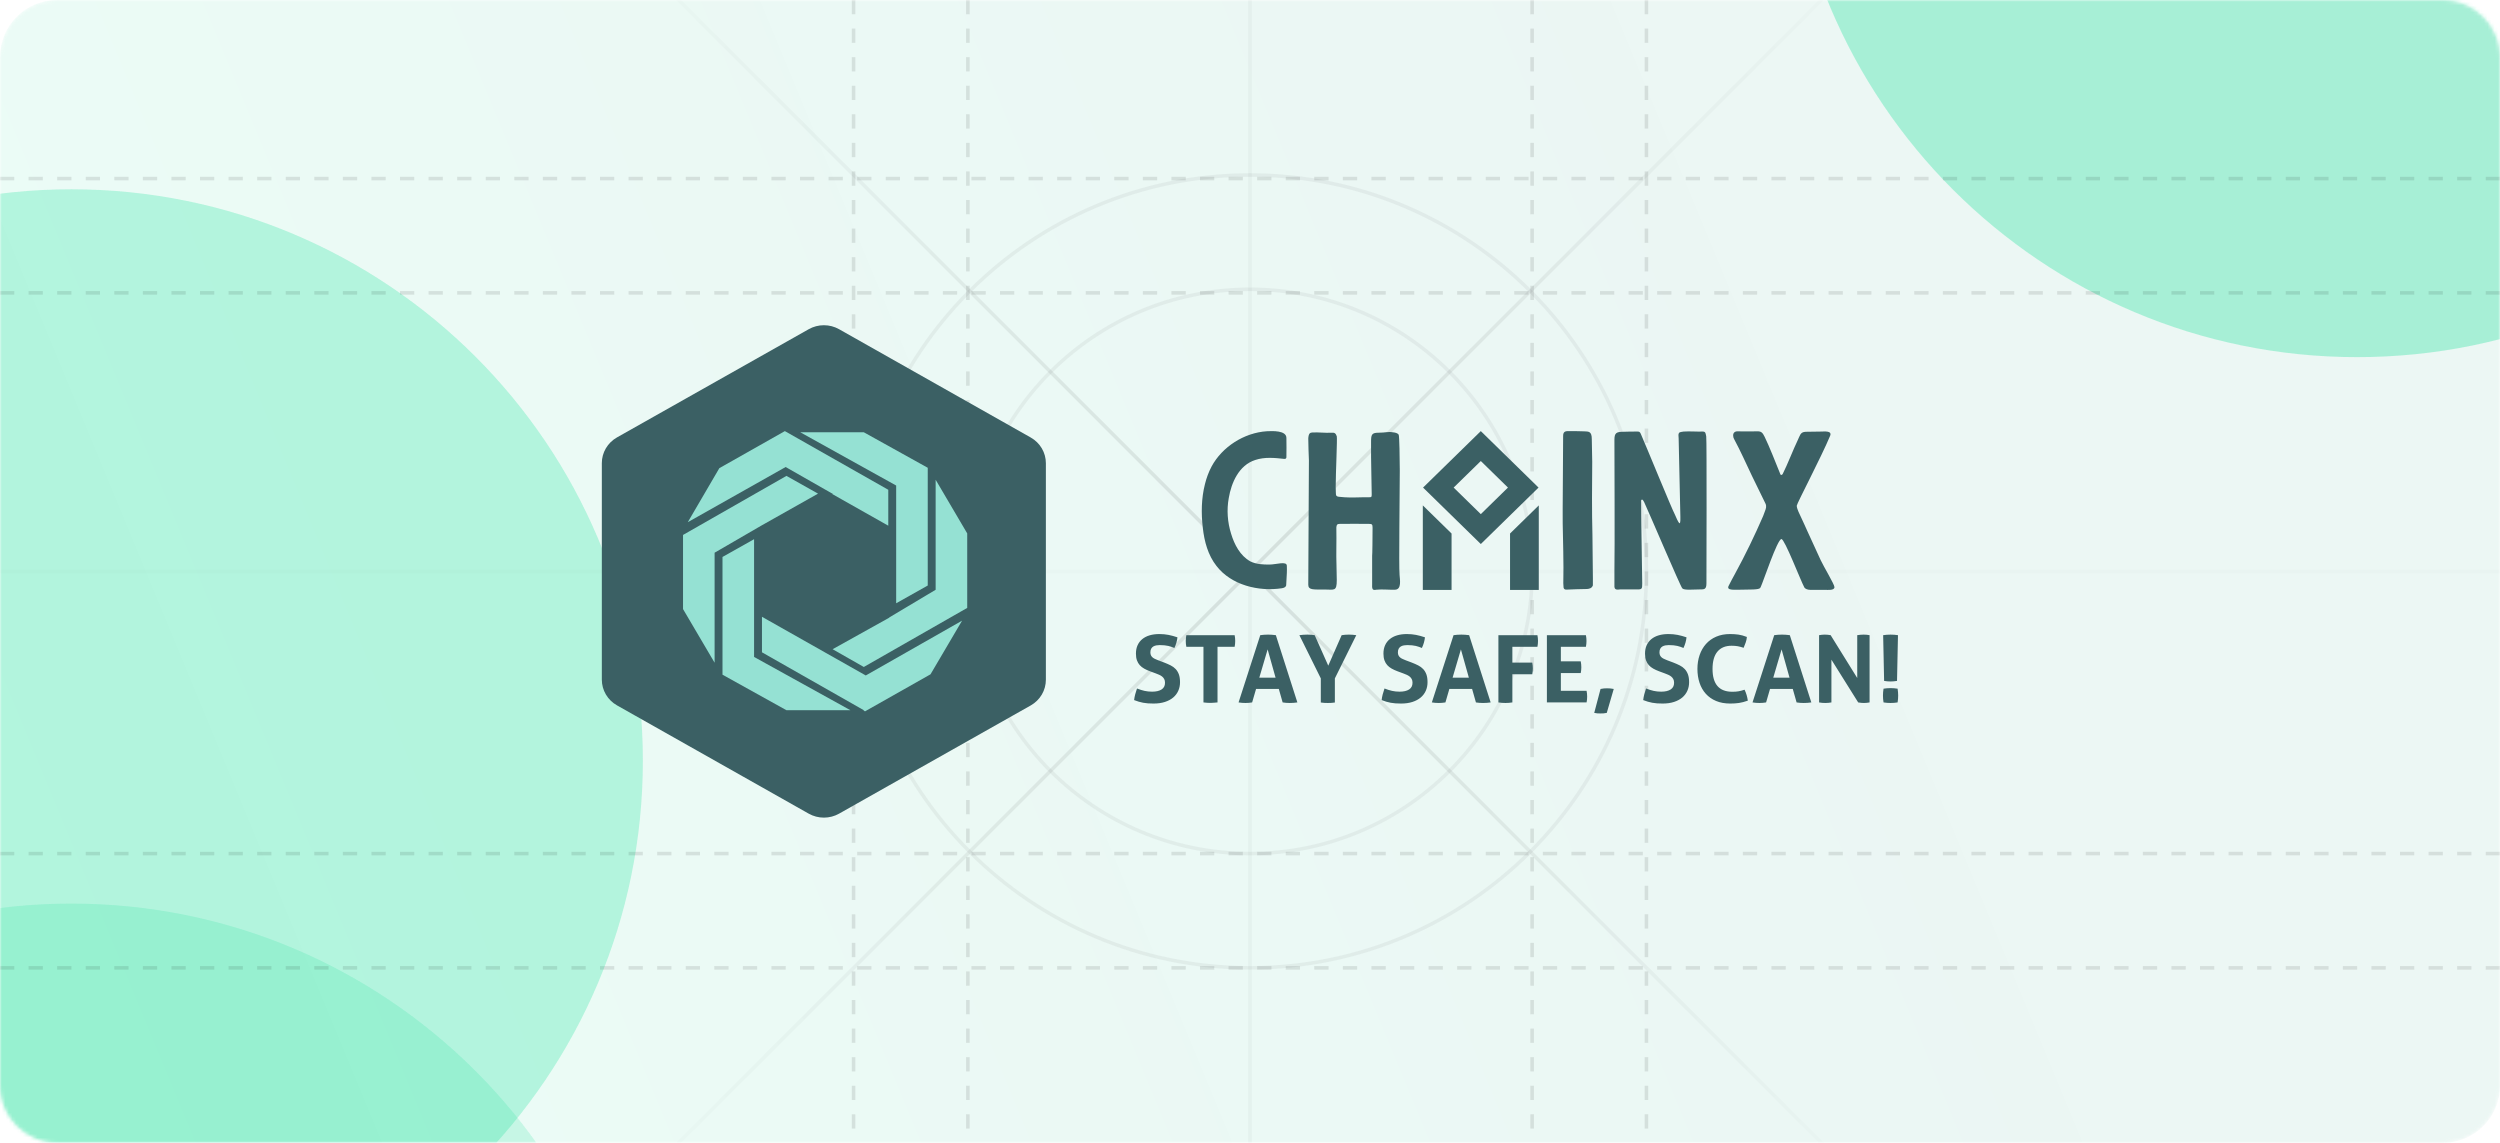 <svg width="700" height="320" viewBox="0 0 700 320" fill="none" xmlns="http://www.w3.org/2000/svg">
<g clip-path="url(#clip0_13_47)">
<mask id="mask0_13_47" style="mask-type:luminance" maskUnits="userSpaceOnUse" x="0" y="0" width="700" height="320">
<path d="M684 0H16C7.163 0 0 7.163 0 16V304C0 312.837 7.163 320 16 320H684C692.837 320 700 312.837 700 304V16C700 7.163 692.837 0 684 0Z" fill="white"/>
</mask>
<g mask="url(#mask0_13_47)">
<path d="M684 0H16C7.163 0 0 7.163 0 16V304C0 312.837 7.163 320 16 320H684C692.837 320 700 312.837 700 304V16C700 7.163 692.837 0 684 0Z" fill="url(#paint0_linear_13_47)"/>
<g opacity="0.8" filter="url(#filter0_f_13_47)">
<path d="M660 100C748.366 100 820 28.366 820 -60C820 -148.366 748.366 -220 660 -220C571.634 -220 500 -148.366 500 -60C500 28.366 571.634 100 660 100Z" fill="#18E299" fill-opacity="0.4"/>
</g>
<g opacity="0.8" filter="url(#filter1_f_13_47)">
<path d="M20 373C108.366 373 180 301.366 180 213C180 124.634 108.366 53 20 53C-68.366 53 -140 124.634 -140 213C-140 301.366 -68.366 373 20 373Z" fill="#18E299" fill-opacity="0.33"/>
</g>
<g opacity="0.8" filter="url(#filter2_f_13_47)">
</g>
<g opacity="0.8" filter="url(#filter3_f_13_47)">
<path d="M20 573C108.366 573 180 501.366 180 413C180 324.634 108.366 253 20 253C-68.366 253 -140 324.634 -140 413C-140 501.366 -68.366 573 20 573Z" fill="#18E299" fill-opacity="0.22"/>
</g>
<g style="mix-blend-mode:overlay" opacity="0.1">
<path d="M0 50H700" stroke="black" stroke-dasharray="4 4"/>
</g>
<g style="mix-blend-mode:overlay" opacity="0.1">
<path d="M0 82H700" stroke="black" stroke-dasharray="4 4"/>
</g>
<g style="mix-blend-mode:overlay" opacity="0.1">
<path d="M239 0V320" stroke="black" stroke-dasharray="4 4"/>
</g>
<g style="mix-blend-mode:overlay" opacity="0.1">
<path d="M271 0V320" stroke="black" stroke-dasharray="4 4"/>
</g>
<g style="mix-blend-mode:overlay" opacity="0.1">
<path d="M461 0V320" stroke="black" stroke-dasharray="4 4"/>
</g>
<g style="mix-blend-mode:overlay" opacity="0.1">
<path d="M350 0V320" stroke="url(#paint1_linear_13_47)"/>
</g>
<g style="mix-blend-mode:overlay" opacity="0.1">
<path d="M429 0V320" stroke="black" stroke-dasharray="4 4"/>
</g>
<g style="mix-blend-mode:overlay" opacity="0.1">
<path d="M0 271H700" stroke="black" stroke-dasharray="4 4"/>
</g>
<g style="mix-blend-mode:overlay" opacity="0.1">
<path d="M0 239H700" stroke="black" stroke-dasharray="4 4"/>
</g>
<g style="mix-blend-mode:overlay" opacity="0.1">
<path d="M0 160H700" stroke="url(#paint2_linear_13_47)"/>
</g>
<g style="mix-blend-mode:overlay" opacity="0.1">
<path d="M511 -1L189 321" stroke="url(#paint3_linear_13_47)"/>
</g>
<g style="mix-blend-mode:overlay" opacity="0.1">
<path d="M511 321L189 -1" stroke="url(#paint4_linear_13_47)"/>
</g>
<g style="mix-blend-mode:overlay" opacity="0.05">
<path d="M350 271C411.304 271 461 221.304 461 160C461 98.696 411.304 49 350 49C288.696 49 239 98.696 239 160C239 221.304 288.696 271 350 271Z" stroke="black"/>
</g>
<g style="mix-blend-mode:overlay" opacity="0.05">
<path d="M350 239C393.63 239 429 203.63 429 160C429 116.37 393.63 81 350 81C306.37 81 271 116.37 271 160C271 203.63 306.37 239 350 239Z" stroke="black"/>
</g>
</g>
<path d="M226.442 227.824L172.749 197.497C171.461 196.768 170.393 195.72 169.649 194.46C168.906 193.199 168.514 191.77 168.512 190.314V129.686C168.509 128.226 168.899 126.792 169.643 125.527C170.386 124.261 171.458 123.21 172.749 122.478L226.442 92.176C227.734 91.446 229.199 91.062 230.691 91.062C232.183 91.062 233.648 91.446 234.94 92.176L288.608 122.503C289.899 123.234 290.971 124.286 291.714 125.551C292.458 126.816 292.848 128.251 292.845 129.71V190.314C292.848 191.774 292.458 193.208 291.714 194.473C290.971 195.739 289.899 196.79 288.608 197.522L234.94 227.824C233.648 228.553 232.183 228.937 230.691 228.937C229.199 228.937 227.734 228.553 226.442 227.824Z" fill="#3B6064"/>
<path d="M259.768 163.946V130.978L241.865 121.034H224.071L250.927 135.95V150.975V168.918L259.768 163.946Z" fill="#95E1D3"/>
<path d="M213.351 182.645L241.865 198.858H241.754L242.196 199.183L260.542 188.806L269.383 173.782L242.417 189.13L213.351 172.701V182.645Z" fill="#95E1D3"/>
<path d="M248.938 172.917H249.048L233.133 181.78L241.865 186.753L270.82 170.215V149.354L261.979 134.329V165.135L248.938 172.917Z" fill="#95E1D3"/>
<path d="M248.717 137.139L219.761 120.71L201.415 131.086L192.574 146.219L219.982 130.762L233.244 138.328H233.023L248.717 147.192V137.139Z" fill="#95E1D3"/>
<path d="M220.203 133.248L191.247 149.785V170.539L200.089 185.563V154.758L213.13 147.191L229.045 138.22L220.203 133.248Z" fill="#95E1D3"/>
<path d="M202.299 155.947V188.914L220.203 198.858H238.107L211.14 183.942V168.918V150.975L202.299 155.947Z" fill="#95E1D3"/>
<path d="M321.999 187.958C321.391 187.731 320.847 187.482 320.365 187.211C319.883 186.941 319.472 186.618 319.133 186.242C318.794 185.867 318.531 185.417 318.343 184.894C318.156 184.37 318.062 183.741 318.062 183.008C318.062 182.117 318.218 181.332 318.531 180.651C318.843 179.97 319.285 179.398 319.856 178.935C320.428 178.472 321.115 178.123 321.918 177.888C322.721 177.652 323.623 177.534 324.623 177.534C325.533 177.534 326.386 177.613 327.18 177.77C327.975 177.927 328.809 178.154 329.684 178.451C329.577 179.463 329.291 180.459 328.827 181.436L328.024 181.122C327.738 181.017 327.439 180.93 327.127 180.86C326.814 180.79 326.462 180.733 326.069 180.69C325.676 180.646 325.23 180.625 324.73 180.625C324.427 180.625 324.118 180.651 323.806 180.703C323.494 180.755 323.212 180.852 322.963 180.991C322.713 181.131 322.507 181.336 322.347 181.606C322.186 181.877 322.106 182.231 322.106 182.667C322.106 183.016 322.168 183.309 322.293 183.545C322.418 183.781 322.588 183.981 322.802 184.147C323.016 184.313 323.257 184.448 323.525 184.553L324.328 184.894L325.935 185.496C326.614 185.758 327.229 186.028 327.783 186.308C328.336 186.587 328.805 186.932 329.189 187.342C329.572 187.753 329.872 188.25 330.086 188.835C330.3 189.42 330.407 190.149 330.407 191.022C330.407 191.895 330.242 192.698 329.911 193.432C329.581 194.165 329.104 194.794 328.479 195.317C327.854 195.841 327.082 196.251 326.163 196.548C325.243 196.845 324.186 196.993 322.989 196.993C322.4 196.993 321.874 196.976 321.409 196.941C320.945 196.906 320.503 196.849 320.084 196.771C319.664 196.692 319.249 196.592 318.839 196.47C318.428 196.347 318 196.199 317.553 196.024C317.607 195.518 317.705 194.99 317.848 194.44C317.991 193.89 318.16 193.335 318.357 192.777C319.106 193.074 319.812 193.296 320.472 193.445C321.133 193.593 321.838 193.667 322.588 193.667C323.712 193.667 324.596 193.462 325.239 193.052C325.882 192.641 326.203 192.017 326.203 191.179C326.203 190.76 326.127 190.411 325.975 190.132C325.823 189.852 325.627 189.616 325.386 189.424C325.145 189.232 324.873 189.071 324.569 188.94C324.266 188.809 323.953 188.682 323.632 188.56L321.999 187.958ZM336.968 181.096H332.174C332.067 180.572 332.014 180.031 332.014 179.472C332.014 178.914 332.067 178.372 332.174 177.848H345.698C345.805 178.372 345.858 178.914 345.858 179.472C345.858 180.031 345.805 180.572 345.698 181.096H340.904V196.679L339.94 196.758C339.619 196.793 339.306 196.81 339.003 196.81C338.699 196.81 338.374 196.801 338.025 196.784C337.677 196.766 337.325 196.732 336.968 196.679V181.096ZM352.874 177.848C353.249 177.796 353.606 177.757 353.946 177.73C354.285 177.704 354.659 177.691 355.07 177.691C355.427 177.691 355.775 177.704 356.115 177.73C356.454 177.757 356.828 177.796 357.239 177.848L363.264 196.679C362.532 196.784 361.823 196.836 361.135 196.836C360.448 196.836 359.783 196.784 359.14 196.679L358.069 192.908H351.696L350.598 196.679C349.956 196.784 349.339 196.836 348.75 196.836C348.09 196.836 347.438 196.784 346.796 196.679L352.874 177.848ZM357.159 189.739L354.936 181.829L352.606 189.739H357.159ZM369.825 189.948L363.827 177.848C364.576 177.744 365.326 177.691 366.076 177.691C366.755 177.691 367.433 177.744 368.111 177.848L371.914 186.386L375.663 177.848C376.323 177.744 377.002 177.691 377.698 177.691C378.341 177.691 379.028 177.744 379.76 177.848L373.762 189.948V196.705C373.405 196.758 373.065 196.793 372.744 196.81C372.423 196.827 372.106 196.836 371.793 196.836C371.481 196.836 371.16 196.827 370.829 196.81C370.499 196.793 370.164 196.758 369.825 196.705V189.948ZM391.301 187.958C390.695 187.731 390.15 187.482 389.668 187.211C389.186 186.941 388.775 186.618 388.436 186.242C388.097 185.867 387.834 185.417 387.646 184.894C387.459 184.37 387.365 183.741 387.365 183.008C387.365 182.117 387.521 181.332 387.834 180.651C388.146 179.97 388.588 179.398 389.159 178.935C389.731 178.472 390.418 178.123 391.221 177.888C392.025 177.652 392.926 177.534 393.926 177.534C394.836 177.534 395.689 177.613 396.483 177.77C397.278 177.927 398.112 178.154 398.987 178.451C398.88 179.463 398.594 180.459 398.13 181.436L397.327 181.122C397.041 181.017 396.742 180.93 396.43 180.86C396.117 180.79 395.765 180.733 395.372 180.69C394.979 180.646 394.533 180.625 394.033 180.625C393.729 180.625 393.422 180.651 393.109 180.703C392.797 180.755 392.516 180.852 392.266 180.991C392.016 181.131 391.811 181.336 391.65 181.606C391.489 181.877 391.409 182.231 391.409 182.667C391.409 183.016 391.471 183.309 391.596 183.545C391.721 183.781 391.891 183.981 392.105 184.147C392.319 184.313 392.56 184.448 392.828 184.553L393.631 184.894L395.238 185.496C395.916 185.758 396.532 186.028 397.086 186.308C397.639 186.587 398.108 186.932 398.492 187.342C398.876 187.753 399.174 188.25 399.389 188.835C399.603 189.42 399.71 190.149 399.71 191.022C399.71 191.895 399.545 192.698 399.215 193.432C398.884 194.165 398.407 194.794 397.782 195.317C397.157 195.841 396.385 196.251 395.466 196.548C394.546 196.845 393.488 196.993 392.292 196.993C391.703 196.993 391.177 196.976 390.713 196.941C390.248 196.906 389.806 196.849 389.387 196.771C388.968 196.692 388.552 196.592 388.142 196.47C387.731 196.347 387.303 196.199 386.856 196.024C386.91 195.518 387.008 194.99 387.151 194.44C387.294 193.89 387.463 193.335 387.66 192.777C388.409 193.074 389.114 193.296 389.775 193.445C390.436 193.593 391.141 193.667 391.891 193.667C393.015 193.667 393.899 193.462 394.542 193.052C395.184 192.641 395.506 192.017 395.506 191.179C395.506 190.76 395.43 190.411 395.278 190.132C395.127 189.852 394.93 189.616 394.689 189.424C394.448 189.232 394.176 189.071 393.872 188.94C393.569 188.809 393.256 188.682 392.935 188.56L391.301 187.958ZM406.994 177.848C407.369 177.796 407.726 177.757 408.065 177.73C408.404 177.704 408.779 177.691 409.19 177.691C409.547 177.691 409.895 177.704 410.234 177.73C410.573 177.757 410.948 177.796 411.359 177.848L417.384 196.679C416.652 196.784 415.942 196.836 415.255 196.836C414.568 196.836 413.903 196.784 413.26 196.679L412.189 192.908H405.816L404.718 196.679C404.075 196.784 403.459 196.836 402.87 196.836C402.209 196.836 401.558 196.784 400.915 196.679L406.994 177.848ZM411.278 189.739L409.056 181.829L406.726 189.739H411.278ZM419.553 177.848H430.479C430.586 178.372 430.639 178.914 430.639 179.472C430.639 180.031 430.586 180.572 430.479 181.096H423.463V185.522H429.033C429.14 186.081 429.193 186.631 429.193 187.172C429.193 187.713 429.14 188.254 429.033 188.796H423.463V196.679C422.784 196.784 422.142 196.836 421.535 196.836C420.874 196.836 420.214 196.784 419.553 196.679V177.848ZM433.13 177.848H444.055C444.162 178.372 444.216 178.914 444.216 179.472C444.216 180.031 444.162 180.572 444.055 181.096H437.039V185.182H442.609C442.717 185.74 442.77 186.29 442.77 186.832C442.77 187.373 442.717 187.914 442.609 188.455H437.039V193.432H444.243C444.35 193.955 444.403 194.497 444.403 195.055C444.403 195.614 444.35 196.155 444.243 196.679H433.13V177.848ZM448.153 192.908C448.456 192.838 448.759 192.79 449.063 192.764C449.367 192.738 449.661 192.725 449.947 192.725C450.232 192.725 450.545 192.738 450.884 192.764C451.223 192.79 451.544 192.838 451.848 192.908L449.893 199.612C449.59 199.682 449.286 199.726 448.983 199.743C448.679 199.761 448.385 199.769 448.099 199.769C447.813 199.769 447.532 199.761 447.256 199.743C446.979 199.726 446.689 199.682 446.385 199.612L448.153 192.908ZM464.541 187.958C463.934 187.731 463.39 187.482 462.908 187.211C462.426 186.941 462.015 186.618 461.676 186.242C461.337 185.867 461.073 185.417 460.886 184.894C460.698 184.37 460.605 183.741 460.605 183.008C460.605 182.117 460.761 181.332 461.073 180.651C461.386 179.97 461.828 179.398 462.399 178.935C462.97 178.472 463.658 178.123 464.461 177.888C465.264 177.652 466.166 177.534 467.165 177.534C468.076 177.534 468.928 177.613 469.721 177.77C470.517 177.927 471.352 178.154 472.226 178.451C472.12 179.463 471.833 180.459 471.37 181.436L470.565 181.122C470.281 181.017 469.981 180.93 469.67 180.86C469.357 180.79 469.004 180.733 468.612 180.69C468.219 180.646 467.772 180.625 467.272 180.625C466.969 180.625 466.661 180.651 466.349 180.703C466.036 180.755 465.755 180.852 465.505 180.991C465.255 181.131 465.05 181.336 464.889 181.606C464.729 181.877 464.648 182.231 464.648 182.667C464.648 183.016 464.711 183.309 464.836 183.545C464.961 183.781 465.13 183.981 465.344 184.147C465.559 184.313 465.8 184.448 466.067 184.553L466.871 184.894L468.478 185.496C469.156 185.758 469.773 186.028 470.326 186.308C470.88 186.587 471.349 186.932 471.73 187.342C472.114 187.753 472.413 188.25 472.628 188.835C472.843 189.42 472.949 190.149 472.949 191.022C472.949 191.895 472.785 192.698 472.453 193.432C472.123 194.165 471.645 194.794 471.022 195.317C470.396 195.841 469.625 196.251 468.705 196.548C467.786 196.845 466.728 196.993 465.532 196.993C464.943 196.993 464.416 196.976 463.952 196.941C463.488 196.906 463.046 196.849 462.626 196.771C462.207 196.692 461.792 196.592 461.381 196.47C460.971 196.347 460.542 196.199 460.096 196.024C460.149 195.518 460.248 194.99 460.39 194.44C460.533 193.89 460.703 193.335 460.899 192.777C461.649 193.074 462.354 193.296 463.015 193.445C463.675 193.593 464.38 193.667 465.13 193.667C466.255 193.667 467.139 193.462 467.781 193.052C468.424 192.641 468.745 192.017 468.745 191.179C468.745 190.76 468.67 190.411 468.518 190.132C468.366 189.852 468.17 189.616 467.929 189.424C467.687 189.232 467.415 189.071 467.112 188.94C466.808 188.809 466.496 188.682 466.174 188.56L464.541 187.958ZM488.481 193.117C488.714 193.606 488.905 194.108 489.056 194.623C489.21 195.138 489.319 195.658 489.392 196.182C488.463 196.513 487.628 196.732 486.887 196.836C486.146 196.941 485.347 196.993 484.491 196.993C482.973 196.993 481.645 196.753 480.502 196.273C479.358 195.793 478.399 195.121 477.622 194.257C476.845 193.392 476.261 192.367 475.868 191.179C475.474 189.992 475.278 188.7 475.278 187.303C475.278 185.906 475.484 184.61 475.895 183.414C476.306 182.218 476.899 181.183 477.677 180.31C478.454 179.437 479.407 178.756 480.541 178.267C481.675 177.778 482.964 177.534 484.41 177.534C485.269 177.534 486.058 177.586 486.781 177.691C487.504 177.796 488.284 178.014 489.125 178.346C489.089 178.87 488.98 179.38 488.802 179.878C488.623 180.376 488.427 180.878 488.215 181.384C487.589 181.175 487.035 181.026 486.554 180.939C486.07 180.852 485.499 180.808 484.839 180.808C483.124 180.808 481.808 181.354 480.889 182.445C479.969 183.536 479.51 185.155 479.51 187.303C479.51 191.563 481.358 193.693 485.054 193.693C485.713 193.693 486.294 193.65 486.793 193.563C487.295 193.475 487.855 193.327 488.481 193.117ZM496.781 177.848C497.156 177.796 497.513 177.757 497.855 177.73C498.194 177.704 498.569 177.691 498.977 177.691C499.334 177.691 499.685 177.704 500.024 177.73C500.362 177.757 500.738 177.796 501.149 177.848L507.171 196.679C506.439 196.784 505.731 196.836 505.045 196.836C504.355 196.836 503.693 196.784 503.048 196.679L501.978 192.908H495.604L494.506 196.679C493.862 196.784 493.248 196.836 492.658 196.836C491.999 196.836 491.346 196.784 490.704 196.679L496.781 177.848ZM501.067 189.739L498.844 181.829L496.515 189.739H501.067ZM509.343 177.848C509.897 177.744 510.432 177.691 510.949 177.691C511.466 177.691 512.011 177.744 512.583 177.848L520.027 189.843V177.848C520.668 177.744 521.276 177.691 521.848 177.691C522.419 177.691 522.964 177.744 523.481 177.848V196.679C522.909 196.784 522.383 196.836 521.902 196.836C521.418 196.836 520.883 196.784 520.293 196.679L512.797 184.71V196.679C512.226 196.784 511.645 196.836 511.055 196.836C510.465 196.836 509.897 196.784 509.343 196.679V177.848ZM527.283 177.848C527.979 177.744 528.672 177.691 529.358 177.691C530.045 177.691 530.737 177.744 531.433 177.848L531.167 190.655C530.541 190.76 529.936 190.813 529.346 190.813C528.756 190.813 528.157 190.76 527.552 190.655L527.283 177.848ZM527.392 196.679C527.283 196.033 527.229 195.396 527.229 194.767C527.229 194.139 527.283 193.493 527.392 192.829C528.051 192.725 528.702 192.672 529.346 192.672C529.987 192.672 530.65 192.725 531.327 192.829C531.433 193.493 531.488 194.139 531.488 194.767C531.488 195.396 531.433 196.033 531.327 196.679C530.65 196.784 529.987 196.836 529.346 196.836C528.702 196.836 528.051 196.784 527.392 196.679Z" fill="#3B6064"/>
<path d="M360.194 128.024C360.254 126.088 360.194 124.503 360.194 122.625C360.194 120.453 356.174 120.688 354.733 120.747C348.312 121.158 342.191 125.149 339.25 130.607C338.41 132.192 337.81 133.835 337.39 135.537C336.369 139.529 336.309 143.755 336.79 147.805C337.21 151.62 338.23 155.435 340.63 158.487C344.771 163.828 352.393 165.706 358.934 164.708C359.234 164.65 359.534 164.591 359.774 164.415C359.954 164.297 360.134 164.063 360.134 163.828L360.314 160.482C360.374 159.426 360.314 159.484 360.314 158.428C360.314 157.019 357.314 158.076 355.453 158.076C353.653 158.076 351.733 158.017 350.112 157.195C347.232 155.611 345.611 152.441 344.711 149.448C343.691 146.22 343.451 142.757 344.051 139.47C344.771 135.185 346.872 130.255 351.492 128.788C354.133 127.907 356.954 128.201 359.594 128.494C359.954 128.553 360.194 128.318 360.194 128.024ZM384.319 147.746C384.319 150.387 384.259 155.611 384.199 155.611V163.593C384.199 163.945 384.139 164.532 384.319 164.884C384.499 165.295 385.04 165.178 385.399 165.119C387.14 164.943 388.88 165.178 390.621 165.119C392.541 165.06 391.941 162.184 391.881 161.011C391.641 158.428 391.941 138.766 391.941 131.722C391.941 128.553 391.821 122.038 391.641 121.745C391.341 121.216 390.561 121.099 389.961 121.04C388.64 120.805 387.98 121.158 386 121.158C384.019 121.158 383.899 121.745 383.899 123.799V125.56C383.839 126.968 384.079 136.829 384.079 138.413C384.079 139.177 384.019 139.235 383.239 139.235C381.259 139.177 378.498 139.411 376.458 139.235C373.517 139 374.177 139.235 373.997 136.594V136.242C373.997 132.485 374.477 122.742 374.297 122.155C373.997 121.275 373.637 121.099 372.857 121.158C371.056 121.275 369.196 120.981 367.396 121.099C366.796 121.158 366.616 121.334 366.436 121.921C366.376 122.214 366.315 122.508 366.315 122.801C366.315 124.62 366.436 127.086 366.496 128.905L366.315 163.71C366.315 165.236 367.696 165.06 370.756 165.06C373.577 165.06 374.297 165.706 374.297 162.419C374.297 159.778 374.117 156.432 374.177 153.791C374.237 151.737 374.177 149.741 374.177 147.687C374.237 146.924 374.417 146.689 375.137 146.689C377.778 146.631 380.658 146.689 383.299 146.689C384.139 146.689 384.319 146.807 384.319 147.746Z" fill="#3B6064"/>
<path d="M430.791 136.521L414.625 120.71L398.458 136.521L414.625 152.33L430.791 136.521ZM414.625 129.084L422.227 136.519L414.625 143.956L407.022 136.521L414.625 129.084Z" fill="#3B6064"/>
<path d="M430.86 141.512L422.812 149.384V165.181H430.86V141.512Z" fill="#3B6064"/>
<path d="M406.437 149.384L398.389 141.512V165.181H406.437V149.384Z" fill="#3B6064"/>
<path d="M445.884 149.871C445.702 143.143 445.763 136.002 445.823 129.333C445.823 127.268 445.702 125.025 445.702 122.959C445.702 120.717 444.797 120.835 443.59 120.776C441.841 120.717 441.056 120.717 439.306 120.717C438.159 120.658 437.677 120.953 437.677 122.074C437.677 127.858 437.496 144.205 437.556 146.566C437.616 148.927 437.858 159.668 437.737 162.029C437.677 162.855 437.737 163.681 437.797 164.507C437.858 164.802 438.039 165.097 438.521 165.097C440.513 164.979 442.384 164.979 444.375 164.92C445.099 164.861 445.702 164.685 446.004 163.917C446.064 163.504 445.884 152.704 445.884 149.871ZM477.743 122.192C477.925 123.018 477.804 162.324 477.804 163.327C477.804 165.097 477.141 165.038 475.934 165.038C474.122 165.038 471.591 165.334 471.046 164.743C470.562 164.33 461.633 143.261 460.366 140.605C460.245 140.369 459.943 139.779 459.702 139.897C459.4 140.015 459.521 140.429 459.521 140.665C459.461 142.73 459.823 160.553 459.823 163.386C459.823 164.802 459.762 165.038 458.555 165.038H455.538C454.754 165.038 453.788 164.979 453.004 165.097C452.4 165.097 452.099 164.92 452.038 164.33V159.668C452.159 154.71 452.038 125.32 452.038 123.136C452.038 121.248 452.581 120.894 454.512 120.894C455.84 120.835 457.168 120.835 458.495 120.835C458.917 120.835 459.159 120.894 459.4 121.425C461.03 125.143 467.969 142.199 469.055 144.265C469.236 144.678 469.9 146.33 470.263 146.507H470.323C470.562 146.271 470.505 145.091 470.505 144.737C470.505 143.851 470.021 123.136 470.021 122.723C470.021 122.133 469.839 121.602 470.142 121.189C470.323 120.953 471.107 120.894 471.409 120.835C473.097 120.717 475.09 120.894 476.778 120.835C477.625 120.835 477.565 121.425 477.743 122.192ZM491.984 120.776C490.659 120.835 487.099 120.776 486.615 120.776C485.771 120.717 485.226 121.189 485.287 122.015C485.287 122.369 485.408 122.723 485.589 123.018C487.338 126.264 488.968 129.924 490.538 133.228L494.34 141.018C494.7 141.786 494.458 142.435 494.159 143.202C493.977 143.615 493.856 144.087 493.675 144.501C491.321 149.93 488.666 155.419 485.831 160.612C485.226 161.734 484.564 162.914 484.02 164.035C483.297 165.452 485.71 165.097 488.424 165.097C492.71 165.097 492.77 164.861 493.012 164.33C493.675 162.973 497.658 150.933 498.805 150.933C499.709 150.933 504.174 162.56 505.199 164.448C505.441 164.92 506.228 165.156 506.829 165.156H510.995C511.778 165.156 513.647 165.392 513.647 164.389C513.647 163.622 510.632 158.665 509.788 156.835L506.107 148.809C505.502 147.51 504.96 146.212 504.355 144.973C503.932 143.969 503.148 142.671 503.088 141.609C503.088 141.018 509.906 128.094 512.44 122.015C513.045 120.54 510.753 120.835 509.966 120.835C508.52 120.894 507.313 120.835 505.925 120.894C504.597 120.894 504.234 121.248 503.753 122.369L503.39 123.195C502.183 125.674 500.432 130.218 499.165 132.697C499.107 132.815 498.926 132.992 498.805 132.992C498.623 132.992 498.442 132.815 498.442 132.638C497.416 130.1 495.305 124.73 494.098 122.31C493.554 121.248 493.251 120.717 491.984 120.776Z" fill="#3B6064"/>
</g>
<defs>
<filter id="filter0_f_13_47" x="260" y="-460" width="800" height="800" filterUnits="userSpaceOnUse" color-interpolation-filters="sRGB">
<feFlood flood-opacity="0" result="BackgroundImageFix"/>
<feBlend mode="normal" in="SourceGraphic" in2="BackgroundImageFix" result="shape"/>
<feGaussianBlur stdDeviation="120" result="effect1_foregroundBlur_13_47"/>
</filter>
<filter id="filter1_f_13_47" x="-380" y="-187" width="800" height="800" filterUnits="userSpaceOnUse" color-interpolation-filters="sRGB">
<feFlood flood-opacity="0" result="BackgroundImageFix"/>
<feBlend mode="normal" in="SourceGraphic" in2="BackgroundImageFix" result="shape"/>
<feGaussianBlur stdDeviation="120" result="effect1_foregroundBlur_13_47"/>
</filter>
<filter id="filter2_f_13_47" x="260" y="80" width="800" height="800" filterUnits="userSpaceOnUse" color-interpolation-filters="sRGB">
<feFlood flood-opacity="0" result="BackgroundImageFix"/>
<feBlend mode="normal" in="SourceGraphic" in2="BackgroundImageFix" result="shape"/>
<feGaussianBlur stdDeviation="120" result="effect1_foregroundBlur_13_47"/>
</filter>
<filter id="filter3_f_13_47" x="-380" y="13" width="800" height="800" filterUnits="userSpaceOnUse" color-interpolation-filters="sRGB">
<feFlood flood-opacity="0" result="BackgroundImageFix"/>
<feBlend mode="normal" in="SourceGraphic" in2="BackgroundImageFix" result="shape"/>
<feGaussianBlur stdDeviation="120" result="effect1_foregroundBlur_13_47"/>
</filter>
<linearGradient id="paint0_linear_13_47" x1="1.27814e-05" y1="320" x2="710.784" y2="26.079" gradientUnits="userSpaceOnUse">
<stop stop-color="#18E299" stop-opacity="0.09"/>
<stop offset="0.729" stop-color="#0D9373" stop-opacity="0.08"/>
</linearGradient>
<linearGradient id="paint1_linear_13_47" x1="nan" y1="nan" x2="nan" y2="nan" gradientUnits="userSpaceOnUse">
<stop stop-opacity="0"/>
<stop offset="0" stop-opacity="0.3"/>
<stop offset="0.333"/>
<stop offset="0.667"/>
<stop offset="1" stop-opacity="0.3"/>
</linearGradient>
<linearGradient id="paint2_linear_13_47" x1="nan" y1="nan" x2="nan" y2="nan" gradientUnits="userSpaceOnUse">
<stop stop-opacity="0.1"/>
<stop offset="0.5"/>
<stop offset="1" stop-opacity="0.1"/>
</linearGradient>
<linearGradient id="paint3_linear_13_47" x1="511" y1="-1" x2="189" y2="321" gradientUnits="userSpaceOnUse">
<stop stop-opacity="0.1"/>
<stop offset="0.5"/>
<stop offset="1" stop-opacity="0.1"/>
</linearGradient>
<linearGradient id="paint4_linear_13_47" x1="511" y1="321" x2="189" y2="-1" gradientUnits="userSpaceOnUse">
<stop stop-opacity="0.1"/>
<stop offset="0.5"/>
<stop offset="1" stop-opacity="0.1"/>
</linearGradient>
<clipPath id="clip0_13_47">
<rect width="700" height="320" fill="white"/>
</clipPath>
</defs>
</svg>
